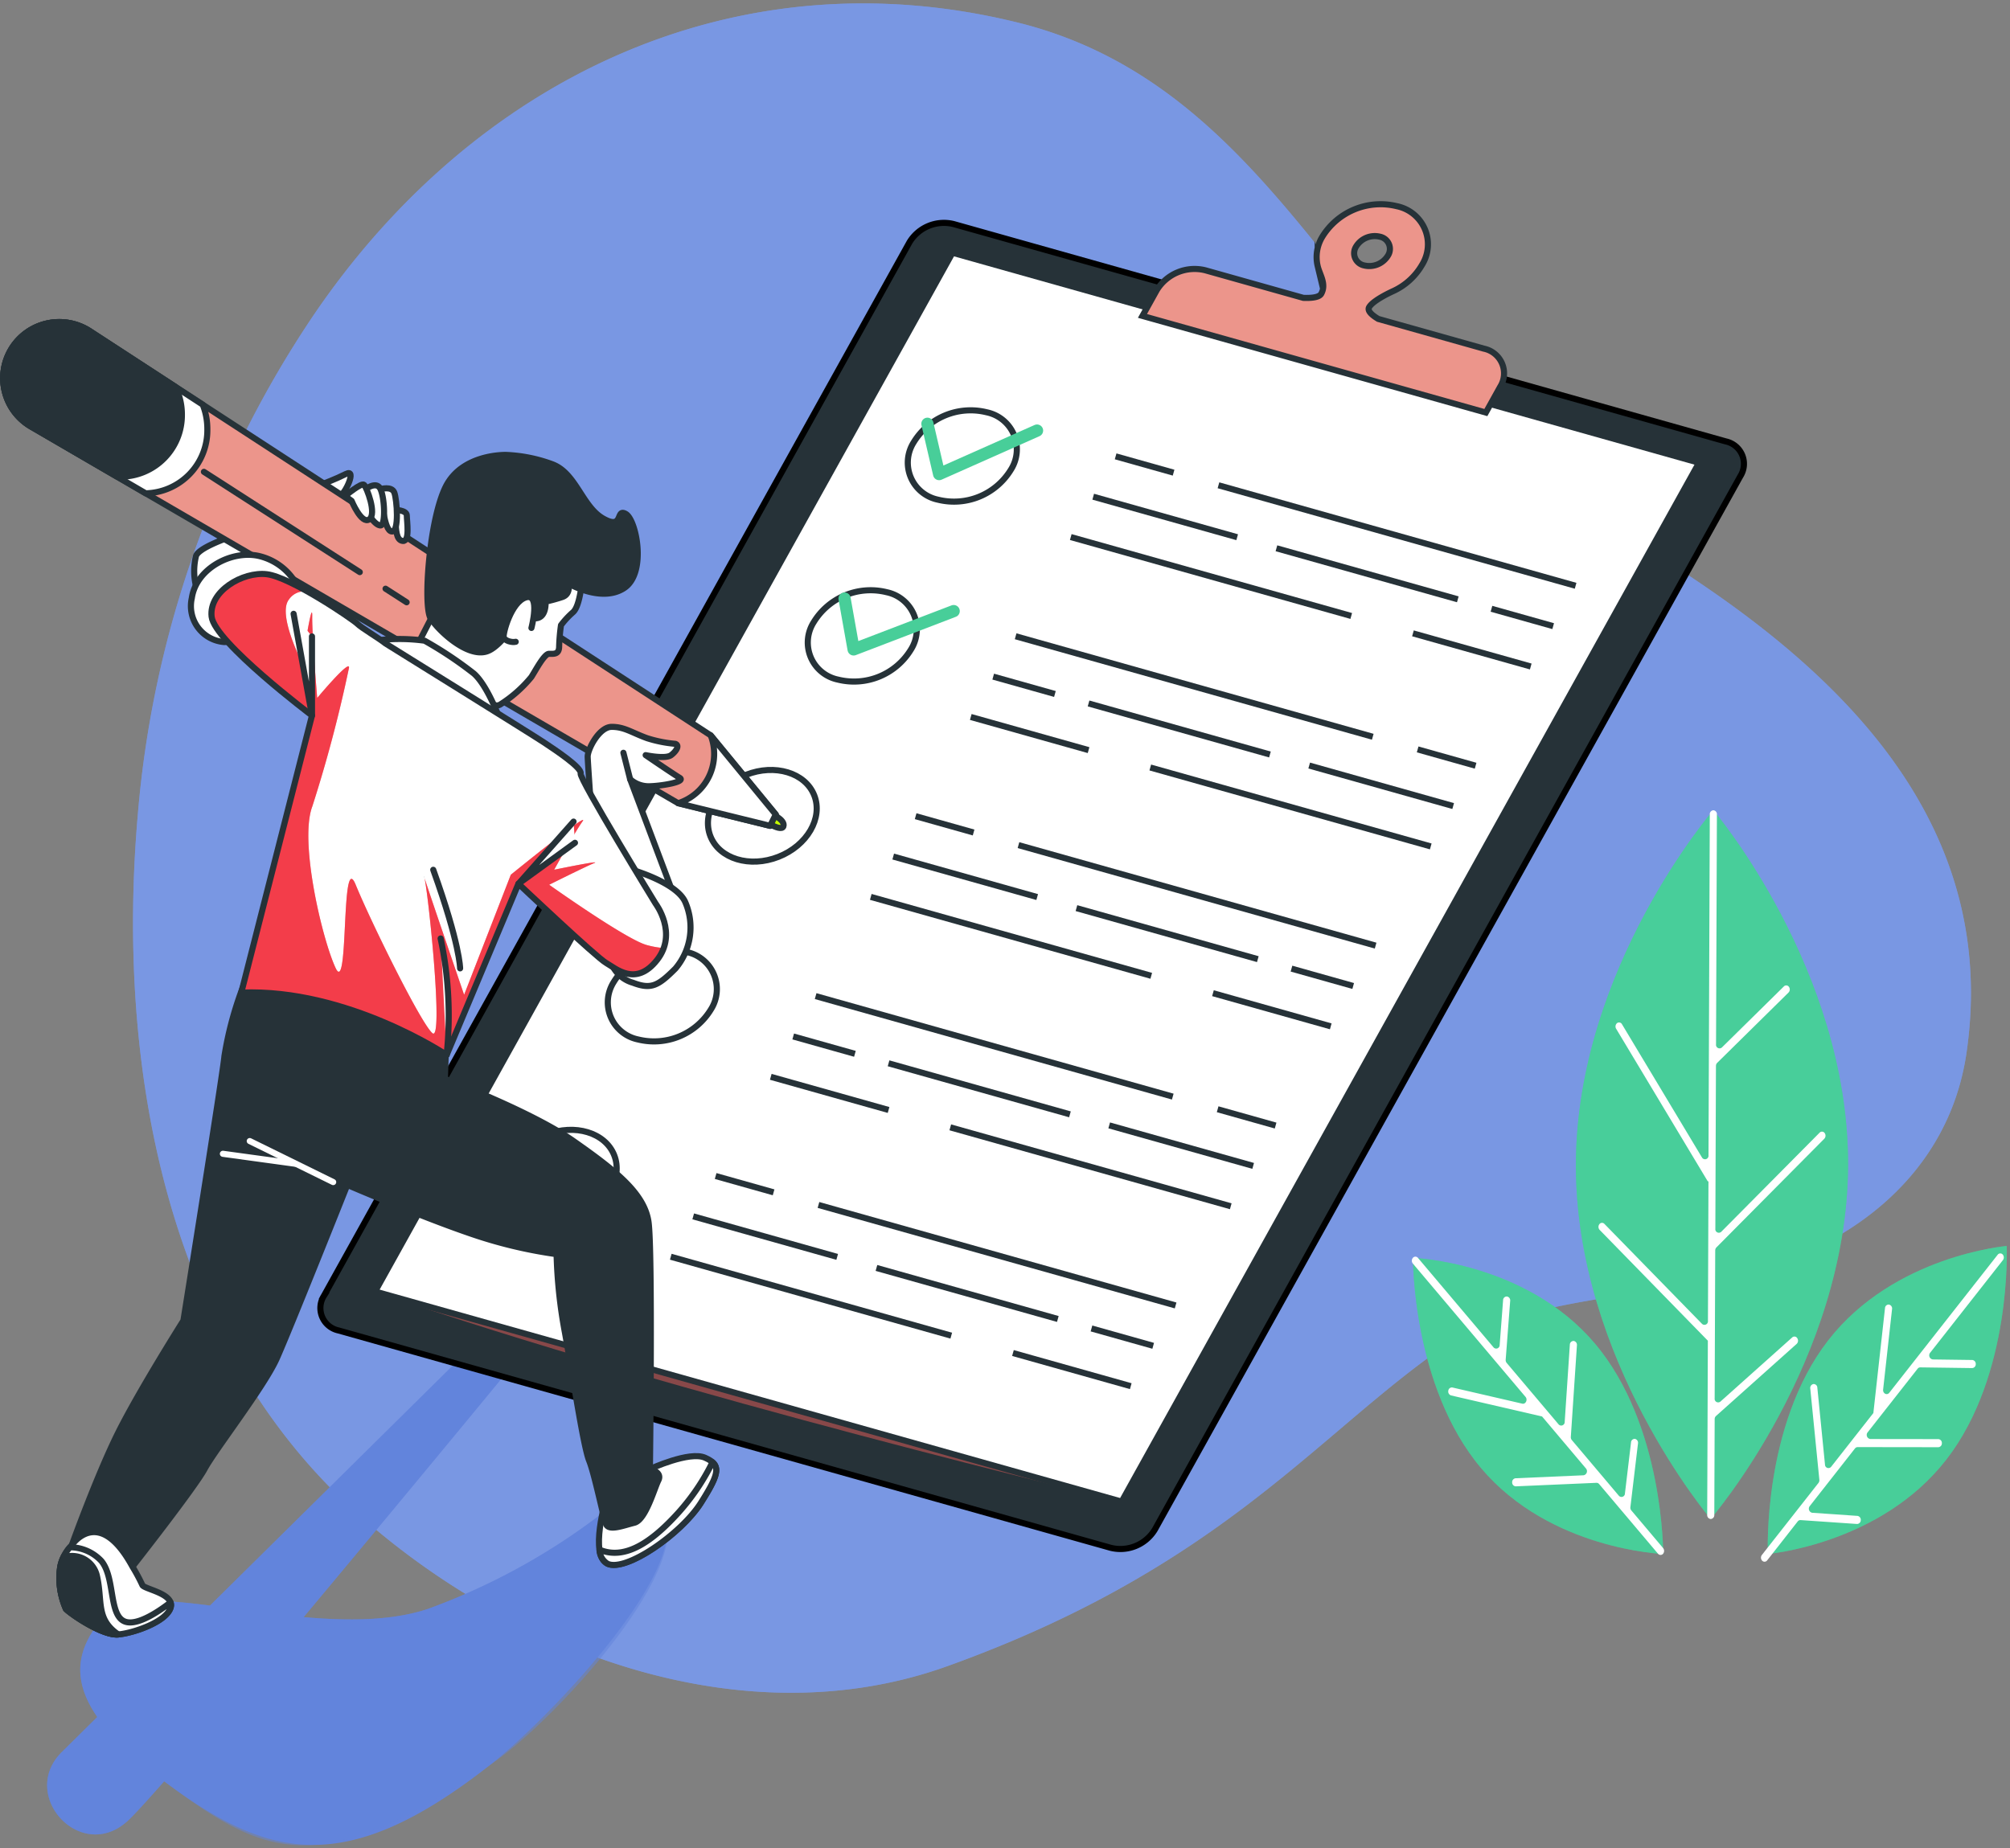 <svg xmlns="http://www.w3.org/2000/svg" xmlns:xlink="http://www.w3.org/1999/xlink" width="164.589" height="151.385" viewBox="0 0 164.589 151.385">
  <rect x="0" y="0" width="164.589" height="151.385" fill="#808080" stroke="none"/>
  <defs>
    <clipPath id="clip-path">
      <path id="Path_132" data-name="Path 132" d="M318.731,183.858c1.968.232,7.062,3.705,7.41,4.053s1.737,1.158,2.316,1.621c0,0,11.925,7.41,12.967,8.1s3.126,2.084,3.01,2.547,6.136,10.652,6.136,10.652,1.853,2.431.116,4.631-3.358.695-4.168.232-7.178-6.484-7.178-6.484l-5.876,14.022s-8.134-5.454-16.817-5.107l5.789-22.693s-7.989-6.021-8.22-8.1S316.763,183.627,318.731,183.858Z" transform="translate(-314.202 -183.836)" fill="#fff" stroke="#263238" stroke-linecap="round" stroke-linejoin="round" stroke-width="0.5"/>
    </clipPath>
  </defs>
  <g id="Group_45" data-name="Group 45" transform="translate(-21.671 -364.865)">
    <g id="Background_Simple" data-name="Background Simple" transform="translate(32.565 365.148)">
      <g id="Group_19" data-name="Group 19">
        <path id="Path_83" data-name="Path 83" d="M63.54,140.467A85.888,85.888,0,0,1,77.852,99.7c13.081-19.345,34.437-29.8,57.667-24.1,21.964,5.391,27.541,29.174,45.841,39.71,14.045,8.086,35.325,21.28,31.92,44.69-1.11,7.629-6.161,13.2-13.091,16.33-9.476,4.277-22.725,2.536-31.172,8.779-9.789,7.235-17.875,17.45-39.156,25.111-16.831,6.058-35.816-1.193-48.535-12.663C65.67,183.444,61.773,160.68,63.54,140.467Z" transform="translate(-63.147 -74.052)" fill="#7a97e3" stroke="rgba(0,0,0,0)" stroke-width="0.5"/>
        <path id="Path_84" data-name="Path 84" d="M63.54,140.467A85.888,85.888,0,0,1,77.852,99.7c13.081-19.345,34.437-29.8,57.667-24.1,21.964,5.391,27.541,29.174,45.841,39.71,14.045,8.086,35.325,21.28,31.92,44.69-1.11,7.629-6.161,13.2-13.091,16.33-9.476,4.277-22.725,2.536-31.172,8.779-9.789,7.235-17.875,17.45-39.156,25.111-16.831,6.058-35.816-1.193-48.535-12.663C65.67,183.444,61.773,160.68,63.54,140.467Z" transform="translate(-63.147 -74.052)" fill="#7a97e3" stroke="rgba(0,0,0,0)" stroke-width="0.5" opacity="0.7"/>
      </g>
    </g>
    <g id="Shadow" transform="translate(25.53 474.506)">
      <g id="Group_20" data-name="Group 20" transform="translate(0)">
        <path id="Path_85" data-name="Path 85" d="M315.165,364.846l2.894-2.861c-2.411-3.49-1.372-6.062.7-8.428,1.247-1.424,4.508-1.209,8.531-.7L349.4,331l3.4,1.277s-9.211,11.213-17.839,21.528c3.587.318,7.191.322,10.178-.674a53.341,53.341,0,0,0,16.173-9.363c10.214.851-5.107,17.45-11.066,22.131-11.933,9.376-18.25,7.674-26.709,1.354-1.524,1.736-2.621,2.932-3.083,3.328l-.09.076C316.557,373.823,311.642,368.329,315.165,364.846Z" transform="translate(-313.954 -331)" fill="#6384dc" stroke="rgba(0,0,0,0)" stroke-width="0.5"/>
        <path id="Path_86" data-name="Path 86" d="M315.064,364.846l2.894-2.861c-2.411-3.49-1.372-6.062.7-8.428,1.247-1.424,4.508-1.209,8.531-.7L349.3,331l3.4,1.277s-9.211,11.213-17.839,21.528c3.587.318,7.191.322,10.178-.674a53.342,53.342,0,0,0,16.173-9.363c10.214.851-4.783,17.895-11.066,22.131-14.026,9.458-18.249,7.674-26.709,1.354-1.524,1.736-2.621,2.932-3.083,3.328l-.09.076C316.457,373.823,311.541,368.329,315.064,364.846Z" transform="translate(-313.854 -331)" fill="#6384dc" stroke="rgba(0,0,0,0)" stroke-width="0.5" opacity="0.5"/>
      </g>
    </g>
    <g id="Plants" transform="translate(137.283 431.225)">
      <g id="Group_24" data-name="Group 24" transform="translate(0)">
        <g id="Group_21" data-name="Group 21" transform="translate(0.089 0)">
          <path id="Path_87" data-name="Path 87" d="M98.04,229.308s-11.193,12.939-11.254,28.967S97.82,287.351,97.82,287.351s11.193-12.939,11.254-28.967S98.04,229.308,98.04,229.308Z" transform="translate(-73.445 -229.308)" fill="#46cc98" stroke="rgba(0,0,0,0)" stroke-width="0.5"/>
          <path id="Path_88" data-name="Path 88" d="M122.369,315.451s-.07,10.533,5.586,17.229,14.9,7.019,14.9,7.019.07-10.533-5.587-17.229S122.369,315.451,122.369,315.451Z" transform="translate(-122.369 -278.788)" fill="#48ce99" stroke="rgba(0,0,0,0)" stroke-width="0.5"/>
          <path id="Path_89" data-name="Path 89" d="M75.81,313.162s.464,10.52-4.936,17.485-14.621,7.737-14.621,7.737-.464-10.521,4.936-17.485S75.81,313.162,75.81,313.162Z" transform="translate(-27.192 -277.473)" fill="#48ce99" stroke="rgba(0,0,0,0)" stroke-width="0.5"/>
        </g>
        <g id="Group_22" data-name="Group 22" transform="translate(0.089 0)" opacity="0.5">
          <path id="Path_90" data-name="Path 90" d="M98.04,229.308s-11.193,12.939-11.254,28.967S97.82,287.351,97.82,287.351s11.193-12.939,11.254-28.967S98.04,229.308,98.04,229.308Z" transform="translate(-73.445 -229.308)" fill="#4ad09b" stroke="rgba(0,0,0,0)" stroke-width="0.5"/>
          <path id="Path_91" data-name="Path 91" d="M122.369,315.451s-.07,10.533,5.586,17.229,14.9,7.019,14.9,7.019.07-10.533-5.587-17.229S122.369,315.451,122.369,315.451Z" transform="translate(-122.369 -278.788)" fill="#48ce99" stroke="rgba(0,0,0,0)" stroke-width="0.5"/>
          <path id="Path_92" data-name="Path 92" d="M75.81,313.162s.464,10.52-4.936,17.485-14.621,7.737-14.621,7.737-.464-10.521,4.936-17.485S75.81,313.162,75.81,313.162Z" transform="translate(-27.192 -277.473)" fill="#48ce99" stroke="rgba(0,0,0,0)" stroke-width="0.5"/>
        </g>
        <g id="Group_23" data-name="Group 23">
          <path id="Path_93" data-name="Path 93" d="M107.417,272.542h0a.268.268,0,0,0-.409-.056l-5.88,5.257a.29.29,0,0,1-.47-.262l.046-12.122a.353.353,0,0,1,.1-.247l8.833-8.9a.364.364,0,0,0,.025-.468h0a.267.267,0,0,0-.41-.028l-8.055,8.12a.289.289,0,0,1-.483-.25l.05-13.338a.354.354,0,0,1,.1-.249l5.844-5.761a.364.364,0,0,0,.029-.467h0a.267.267,0,0,0-.41-.034l-5.075,5a.289.289,0,0,1-.481-.252l.071-18.841a.314.314,0,0,0-.29-.333h0a.313.313,0,0,0-.292.33l-.106,27.927a.287.287,0,0,1-.531.186l-6.557-10.923a.27.27,0,0,0-.4-.086h0a.361.361,0,0,0-.076.46l7.513,12.515.048-.037-.043,11.447a.288.288,0,0,1-.485.245l-7.994-8.188a.266.266,0,0,0-.41.025h0a.364.364,0,0,0,.022.468l8.86,9.076,0,0-.054,14.268a.314.314,0,0,0,.29.333h0a.312.312,0,0,0,.292-.33l.03-7.849a.35.35,0,0,1,.111-.259l6.605-5.905A.364.364,0,0,0,107.417,272.542Z" transform="translate(-75.865 -229.308)" fill="#fff" stroke="rgba(0,0,0,0)" stroke-width="0.5"/>
          <path id="Path_94" data-name="Path 94" d="M76.608,314.68h0a.267.267,0,0,0-.411.026l-8.872,11.3c-.19.242-.541.06-.505-.263l.731-6.588a.326.326,0,0,0-.252-.37h0a.3.3,0,0,0-.325.287l-.952,8.584h.008l-3.465,4.413a.284.284,0,0,1-.506-.183l-.627-6.3a.3.3,0,0,0-.322-.292h0a.324.324,0,0,0-.256.366l.744,7.475a.361.361,0,0,1-.072.258l-4.634,5.9a.364.364,0,0,0,.023.468h0a.267.267,0,0,0,.411-.026l2.5-3.189a.276.276,0,0,1,.235-.11l4.619.318a.307.307,0,0,0,.308-.311h0a.319.319,0,0,0-.273-.351l-3.7-.254a.341.341,0,0,1-.2-.552l3.7-4.717a.277.277,0,0,1,.217-.111l6.607.009a.313.313,0,0,0,.291-.331h0a.313.313,0,0,0-.291-.332l-5.568-.007a.338.338,0,0,1-.216-.552l4.088-5.206a.275.275,0,0,1,.22-.111l4.247.058a.312.312,0,0,0,.295-.327h0a.315.315,0,0,0-.288-.336l-3.231-.044a.339.339,0,0,1-.213-.552l5.953-7.581A.365.365,0,0,0,76.608,314.68Z" transform="translate(-28.232 -278.297)" fill="#fff" stroke="rgba(0,0,0,0)" stroke-width="0.5"/>
          <path id="Path_95" data-name="Path 95" d="M140.432,330.151h0a.3.3,0,0,0-.327.284l-.5,4.184a.283.283,0,0,1-.5.186l-3.851-4.559a.359.359,0,0,1-.08-.255l.5-7.506a.321.321,0,0,0-.268-.355h0a.306.306,0,0,0-.312.306l-.422,6.325a.285.285,0,0,1-.5.2l-4.252-5.033a.362.362,0,0,1-.08-.259l.368-4.821a.322.322,0,0,0-.265-.359h0a.3.3,0,0,0-.315.3l-.28,3.668a.285.285,0,0,1-.5.2l-6.192-7.329a.267.267,0,0,0-.412-.008h0a.365.365,0,0,0-.008.468l9.228,10.923c.2.234.012.619-.267.555l-5.712-1.322a.294.294,0,0,0-.343.258h0a.333.333,0,0,0,.227.391l7.442,1.722v-.009l3.6,4.266a.34.34,0,0,1-.2.561l-5.561.243a.316.316,0,0,0-.279.344h0a.309.309,0,0,0,.3.318l6.6-.288a.273.273,0,0,1,.22.1l4.82,5.705a.267.267,0,0,0,.412.009h0a.366.366,0,0,0,.008-.469l-2.6-3.081a.361.361,0,0,1-.079-.275l.623-5.225A.327.327,0,0,0,140.432,330.151Z" transform="translate(-122.159 -278.663)" fill="#fff" stroke="rgba(0,0,0,0)" stroke-width="0.5"/>
        </g>
      </g>
    </g>
    <g id="Check_List" data-name="Check List" transform="translate(47.909 381.579)">
      <g id="Group_35" data-name="Group 35">
        <path id="Path_96" data-name="Path 96" d="M108.326,206.986l63.224,17.8a3.3,3.3,0,0,0,3.611-1.488l47.949-86.287a1.879,1.879,0,0,0-1.2-2.844l-63.224-17.8a3.3,3.3,0,0,0-3.612,1.488l-47.948,86.287A1.878,1.878,0,0,0,108.326,206.986Z" transform="translate(-106.837 -114.73)" fill="#263238" stroke="#000" stroke-miterlimit="10" stroke-width="0.5"/>
        <path id="Path_97" data-name="Path 97" d="M287.686,339.127s-36.534-8.689-61.125-17.205Z" transform="translate(-222.084 -232.859)" fill="#884849" stroke="rgba(0,0,0,0)" stroke-width="0.5"/>
        <path id="Path_98" data-name="Path 98" d="M115.472,207.092,176.6,224.3l47.28-85.084-61.125-17.2Z" transform="translate(-110.995 -118.029)" fill="#fff" stroke="#263238" stroke-miterlimit="10" stroke-width="0.5"/>
        <g id="Group_26" data-name="Group 26" transform="translate(48.11 16.879)">
          <g id="Group_25" data-name="Group 25" transform="translate(13.332 3.783)">
            <line id="Line_5" data-name="Line 5" x1="4.746" y1="1.336" transform="translate(3.673)" fill="#fff" stroke="#263238" stroke-miterlimit="10" stroke-width="0.5"/>
            <line id="Line_6" data-name="Line 6" x1="29.244" y1="8.231" transform="translate(12.094 2.37)" fill="#fff" stroke="#263238" stroke-miterlimit="10" stroke-width="0.5"/>
            <line id="Line_7" data-name="Line 7" x1="11.789" y1="3.318" transform="translate(1.837 3.305)" fill="#fff" stroke="#263238" stroke-miterlimit="10" stroke-width="0.5"/>
            <line id="Line_8" data-name="Line 8" x1="14.852" y1="4.18" transform="translate(16.841 7.529)" fill="#fff" stroke="#263238" stroke-miterlimit="10" stroke-width="0.5"/>
            <line id="Line_9" data-name="Line 9" x1="5.053" y1="1.422" transform="translate(34.449 12.485)" fill="#fff" stroke="#263238" stroke-miterlimit="10" stroke-width="0.5"/>
            <line id="Line_10" data-name="Line 10" x1="22.966" y1="6.464" transform="translate(0 6.61)" fill="#fff" stroke="#263238" stroke-miterlimit="10" stroke-width="0.5"/>
            <line id="Line_11" data-name="Line 11" x1="9.646" y1="2.715" transform="translate(28.019 14.497)" fill="#fff" stroke="#263238" stroke-miterlimit="10" stroke-width="0.5"/>
          </g>
          <path id="Path_99" data-name="Path 99" d="M247.214,154.952a5.458,5.458,0,0,1,5.97-2.46,3.1,3.1,0,0,1,1.991,4.7,5.458,5.458,0,0,1-5.97,2.46A3.1,3.1,0,0,1,247.214,154.952Z" transform="translate(-246.743 -152.319)" fill="#fff" stroke="#263238" stroke-miterlimit="10" stroke-width="0.5"/>
        </g>
        <g id="Group_28" data-name="Group 28" transform="translate(39.922 31.615)">
          <g id="Group_27" data-name="Group 27" transform="translate(13.332 3.783)">
            <line id="Line_12" data-name="Line 12" x2="4.746" y2="1.336" transform="translate(36.592 9.266)" fill="#fff" stroke="#263238" stroke-miterlimit="10" stroke-width="0.5"/>
            <line id="Line_13" data-name="Line 13" x2="29.244" y2="8.231" transform="translate(3.673)" fill="#fff" stroke="#263238" stroke-miterlimit="10" stroke-width="0.5"/>
            <line id="Line_14" data-name="Line 14" x2="11.789" y2="3.318" transform="translate(27.712 10.588)" fill="#fff" stroke="#263238" stroke-miterlimit="10" stroke-width="0.5"/>
            <line id="Line_15" data-name="Line 15" x2="14.852" y2="4.18" transform="translate(9.645 5.503)" fill="#fff" stroke="#263238" stroke-miterlimit="10" stroke-width="0.5"/>
            <line id="Line_16" data-name="Line 16" x2="5.053" y2="1.422" transform="translate(1.837 3.305)" fill="#fff" stroke="#263238" stroke-miterlimit="10" stroke-width="0.5"/>
            <line id="Line_17" data-name="Line 17" x2="22.966" y2="6.464" transform="translate(14.699 10.748)" fill="#fff" stroke="#263238" stroke-miterlimit="10" stroke-width="0.5"/>
            <line id="Line_18" data-name="Line 18" x2="9.646" y2="2.715" transform="translate(0 6.61)" fill="#fff" stroke="#263238" stroke-miterlimit="10" stroke-width="0.5"/>
          </g>
          <path id="Path_100" data-name="Path 100" d="M266.453,189.575a5.458,5.458,0,0,1,5.97-2.46,3.105,3.105,0,0,1,1.991,4.7,5.459,5.459,0,0,1-5.971,2.46A3.1,3.1,0,0,1,266.453,189.575Z" transform="translate(-265.983 -186.942)" fill="#fff" stroke="#263238" stroke-miterlimit="10" stroke-width="0.5"/>
        </g>
        <g id="Group_30" data-name="Group 30" transform="translate(30.614 45.074)">
          <g id="Group_29" data-name="Group 29" transform="translate(14.452 5.06)">
            <line id="Line_19" data-name="Line 19" x1="4.746" y1="1.336" transform="translate(3.673)" fill="#fff" stroke="#263238" stroke-miterlimit="10" stroke-width="0.5"/>
            <line id="Line_20" data-name="Line 20" x1="29.244" y1="8.231" transform="translate(12.094 2.37)" fill="#fff" stroke="#263238" stroke-miterlimit="10" stroke-width="0.5"/>
            <line id="Line_21" data-name="Line 21" x1="11.789" y1="3.318" transform="translate(1.837 3.305)" fill="#fff" stroke="#263238" stroke-miterlimit="10" stroke-width="0.5"/>
            <line id="Line_22" data-name="Line 22" x1="14.852" y1="4.18" transform="translate(16.841 7.529)" fill="#fff" stroke="#263238" stroke-miterlimit="10" stroke-width="0.5"/>
            <line id="Line_23" data-name="Line 23" x1="5.053" y1="1.422" transform="translate(34.449 12.485)" fill="#fff" stroke="#263238" stroke-miterlimit="10" stroke-width="0.5"/>
            <line id="Line_24" data-name="Line 24" x1="22.966" y1="6.464" transform="translate(0 6.61)" fill="#fff" stroke="#263238" stroke-miterlimit="10" stroke-width="0.5"/>
            <line id="Line_25" data-name="Line 25" x1="9.646" y1="2.715" transform="translate(28.019 14.497)" fill="#fff" stroke="#263238" stroke-miterlimit="10" stroke-width="0.5"/>
          </g>
          <ellipse id="Ellipse_24" data-name="Ellipse 24" cx="3.61" cy="4.567" rx="3.61" ry="4.567" transform="matrix(-0.366, -0.931, 0.931, -0.366, 2.641, 10.06)" fill="#fff" stroke="#263238" stroke-miterlimit="10" stroke-width="0.5"/>
        </g>
        <g id="Group_32" data-name="Group 32" transform="translate(23.545 61.087)">
          <g id="Group_31" data-name="Group 31" transform="translate(13.332 3.783)">
            <line id="Line_26" data-name="Line 26" x2="4.746" y2="1.336" transform="translate(36.592 9.266)" fill="#fff" stroke="#263238" stroke-miterlimit="10" stroke-width="0.5"/>
            <line id="Line_27" data-name="Line 27" x2="29.244" y2="8.231" transform="translate(3.673)" fill="#fff" stroke="#263238" stroke-miterlimit="10" stroke-width="0.5"/>
            <line id="Line_28" data-name="Line 28" x2="11.789" y2="3.318" transform="translate(27.712 10.588)" fill="#fff" stroke="#263238" stroke-miterlimit="10" stroke-width="0.5"/>
            <line id="Line_29" data-name="Line 29" x2="14.852" y2="4.18" transform="translate(9.645 5.503)" fill="#fff" stroke="#263238" stroke-miterlimit="10" stroke-width="0.5"/>
            <line id="Line_30" data-name="Line 30" x2="5.053" y2="1.422" transform="translate(1.837 3.305)" fill="#fff" stroke="#263238" stroke-miterlimit="10" stroke-width="0.5"/>
            <line id="Line_31" data-name="Line 31" x2="22.966" y2="6.464" transform="translate(14.699 10.748)" fill="#fff" stroke="#263238" stroke-miterlimit="10" stroke-width="0.5"/>
            <line id="Line_32" data-name="Line 32" x2="9.646" y2="2.715" transform="translate(0 6.611)" fill="#fff" stroke="#263238" stroke-miterlimit="10" stroke-width="0.5"/>
          </g>
          <path id="Path_101" data-name="Path 101" d="M304.933,258.822a5.458,5.458,0,0,1,5.97-2.46,3.1,3.1,0,0,1,1.991,4.7,5.458,5.458,0,0,1-5.97,2.46A3.1,3.1,0,0,1,304.933,258.822Z" transform="translate(-304.462 -256.189)" fill="#fff" stroke="#263238" stroke-miterlimit="10" stroke-width="0.5"/>
        </g>
        <g id="Group_34" data-name="Group 34" transform="translate(14.237 74.545)">
          <g id="Group_33" data-name="Group 33" transform="translate(14.452 5.06)">
            <line id="Line_33" data-name="Line 33" x1="4.746" y1="1.336" transform="translate(3.673)" fill="#fff" stroke="#263238" stroke-miterlimit="10" stroke-width="0.5"/>
            <line id="Line_34" data-name="Line 34" x1="29.244" y1="8.231" transform="translate(12.094 2.37)" fill="#fff" stroke="#263238" stroke-miterlimit="10" stroke-width="0.5"/>
            <line id="Line_35" data-name="Line 35" x1="11.789" y1="3.318" transform="translate(1.837 3.305)" fill="#fff" stroke="#263238" stroke-miterlimit="10" stroke-width="0.5"/>
            <line id="Line_36" data-name="Line 36" x1="14.852" y1="4.18" transform="translate(16.841 7.529)" fill="#fff" stroke="#263238" stroke-miterlimit="10" stroke-width="0.5"/>
            <line id="Line_37" data-name="Line 37" x1="5.053" y1="1.422" transform="translate(34.449 12.485)" fill="#fff" stroke="#263238" stroke-miterlimit="10" stroke-width="0.5"/>
            <line id="Line_38" data-name="Line 38" x1="22.966" y1="6.464" transform="translate(0 6.611)" fill="#fff" stroke="#263238" stroke-miterlimit="10" stroke-width="0.5"/>
            <line id="Line_39" data-name="Line 39" x1="9.646" y1="2.715" transform="translate(28.019 14.497)" fill="#fff" stroke="#263238" stroke-miterlimit="10" stroke-width="0.5"/>
          </g>
          <ellipse id="Ellipse_25" data-name="Ellipse 25" cx="3.61" cy="4.567" rx="3.61" ry="4.567" transform="translate(2.641 10.06) rotate(-111.462)" fill="#fff" stroke="#263238" stroke-miterlimit="10" stroke-width="0.5"/>
        </g>
        <path id="Path_102" data-name="Path 102" d="M158.135,118.081l8.034,2.261c.608.024,1.291-.023,1.464-.334.442-.8-.118-1.549-.288-2.255a3.208,3.208,0,0,1,.365-2.394,5.6,5.6,0,0,1,6.124-2.523,3.184,3.184,0,0,1,2.042,4.821,5.266,5.266,0,0,1-2.364,2.137s-1.633.729-1.959,1.317c-.172.31.281.677.747.955l8.659,2.437a2.066,2.066,0,0,1,1.324,3.127l-1.17,2.105-28.119-7.915,1.17-2.105A3.631,3.631,0,0,1,158.135,118.081Zm14.311-2.747a1.792,1.792,0,0,0-1.96.807,1.019,1.019,0,0,0,.654,1.543,1.792,1.792,0,0,0,1.959-.807A1.019,1.019,0,0,0,172.446,115.334Z" transform="translate(-85.682 -112.66)" fill="#ec958b" stroke="#263238" stroke-miterlimit="10" stroke-width="0.5"/>
        <path id="Path_103" data-name="Path 103" d="M251.207,151.535l3.47,2.421,3.574-8.013" transform="translate(-35.583 -262.709) rotate(42)" fill="none" stroke="#48ce99" stroke-linecap="round" stroke-linejoin="round" stroke-width="1"/>
        <path id="Path_104" data-name="Path 104" d="M270.147,185.619l3.47,2.421,3.574-8.013" transform="translate(-16.851 -289.966) rotate(45)" fill="none" stroke="#48ce99" stroke-linecap="round" stroke-linejoin="round" stroke-width="1"/>
      </g>
    </g>
    <g id="Character" transform="translate(21.932 391.244)">
      <g id="Group_43" data-name="Group 43" transform="translate(0)">
        <path id="Path_105" data-name="Path 105" d="M373.331,178.513a5.225,5.225,0,0,1-.347-3.473c.579-1.505,11.231-3.936,11.231-3.936s2.431,0,2.316,1.389-8.915,6.715-9.61,7.178S373.563,181.176,373.331,178.513Z" transform="translate(-357.192 -155.894)" fill="#fff" stroke="#263238" stroke-linecap="round" stroke-linejoin="round" stroke-width="0.5"/>
        <path id="Path_106" data-name="Path 106" d="M374.893,165.328s1.011-.368,1.931-.828-.092,1.655-.46,1.747-1.287.276-1.287.276Z" transform="translate(-348.751 -152.064)" fill="#fff" stroke="#263238" stroke-linecap="round" stroke-linejoin="round" stroke-width="0.5"/>
        <g id="Group_38" data-name="Group 38">
          <g id="Group_37" data-name="Group 37">
            <path id="Path_107" data-name="Path 107" d="M351.033,169.218l5.326,6.484-.463.926-7.526-1.853-52.991-30.849a4.591,4.591,0,0,1-1.587-6.395h0a4.59,4.59,0,0,1,6.4-1.419Z" transform="translate(-293.097 -135.368)" fill="#ec958b" stroke="#263238" stroke-linecap="round" stroke-linejoin="round" stroke-width="0.5"/>
            <g id="Group_36" data-name="Group 36" transform="translate(16.436 12.265)">
              <line id="Line_40" data-name="Line 40" x2="1.727" y2="1.112" transform="translate(14.873 9.572)" fill="#fff" stroke="#263238" stroke-linecap="round" stroke-linejoin="round" stroke-width="0.5"/>
              <line id="Line_41" data-name="Line 41" x2="12.764" y2="8.214" transform="translate(0)" fill="#fff" stroke="#263238" stroke-linecap="round" stroke-linejoin="round" stroke-width="0.5"/>
            </g>
          </g>
          <path id="Path_108" data-name="Path 108" d="M292.562,229.815s1.321.552,1.12,1.107-2.105-.789-2.105-.789Z" transform="translate(-229.795 -189.618)" fill="#c6ff00" stroke="#263238" stroke-linecap="round" stroke-linejoin="round" stroke-width="0.5"/>
          <path id="Path_109" data-name="Path 109" d="M301.086,221.385l-.463.926-7.526-1.853a4.24,4.24,0,0,0,2.663-5.557Z" transform="translate(-237.824 -181.052)" fill="#fff" stroke="#263238" stroke-linecap="round" stroke-linejoin="round" stroke-width="0.5"/>
          <path id="Path_110" data-name="Path 110" d="M403.15,137.532a4.59,4.59,0,0,1,6.4-1.419l9.245,6.02a5.426,5.426,0,0,1,.377,1.991,5.172,5.172,0,0,1-5.046,5.269l-9.39-5.466A4.59,4.59,0,0,1,403.15,137.532Z" transform="translate(-402.455 -135.368)" fill="#fff" stroke="#263238" stroke-linecap="round" stroke-linejoin="round" stroke-width="0.5"/>
          <path id="Path_111" data-name="Path 111" d="M408.047,137.532a4.59,4.59,0,0,1,6.4-1.419l7.025,4.574a5.168,5.168,0,0,1,.513,2.248,5.037,5.037,0,0,1-4.979,5.094c-.117,0-.232,0-.346-.013l-7.027-4.091A4.59,4.59,0,0,1,408.047,137.532Z" transform="translate(-407.352 -135.368)" fill="#263238" stroke="#263238" stroke-linecap="round" stroke-linejoin="round" stroke-width="0.5"/>
        </g>
        <path id="Path_112" data-name="Path 112" d="M363.936,171.5s1.029,0,1.029.468.271,2.134-.325,2.082-.541-1.093-.6-1.457S363.936,171.5,363.936,171.5Z" transform="translate(-331.914 -156.123)" fill="#fff" stroke="#263238" stroke-linecap="round" stroke-linejoin="round" stroke-width="0.5"/>
        <path id="Path_113" data-name="Path 113" d="M365.985,167.424s.92-.283,1.132.283.425,3.254-.212,3.184S366.126,168.414,365.985,167.424Z" transform="translate(-335.089 -153.74)" fill="#fff" stroke="#263238" stroke-linecap="round" stroke-linejoin="round" stroke-width="0.5"/>
        <path id="Path_114" data-name="Path 114" d="M368.456,167.239s1.061-.92,1.415-.142.424,2.972,0,2.972-1.061-.92-1.2-1.415A9.572,9.572,0,0,1,368.456,167.239Z" transform="translate(-338.975 -153.414)" fill="#fff" stroke="#263238" stroke-linecap="round" stroke-linejoin="round" stroke-width="0.5"/>
        <path id="Path_115" data-name="Path 115" d="M370.756,167.572s1.344-1.132,1.556-.92,1.062,2.391.424,2.83-1.444-1.517-1.444-1.517Z" transform="translate(-342.761 -153.323)" fill="#fff" stroke="#263238" stroke-linecap="round" stroke-linejoin="round" stroke-width="0.5"/>
        <path id="Path_116" data-name="Path 116" d="M344.778,175.947s-.151,2.271-.757,2.8a6.935,6.935,0,0,0-.984,1.059,15.786,15.786,0,0,0-.152,1.741c0,.681-.454.606-.832.606s-1.059,1.287-1.438,1.892a10.659,10.659,0,0,1-2.573,2.271c-.681.378-1.817-1.06-1.817-1.06l-.53,1.514-5.373-3.481,2.649-5.146a12.351,12.351,0,0,1,1.589-5.071c1.514-2.725,3.557-4.238,6.963-3.254S344.778,175.947,344.778,175.947Z" transform="translate(-297.361 -154.982)" fill="#fff" stroke="#263238" stroke-linecap="round" stroke-linejoin="round" stroke-width="0.5"/>
        <path id="Path_117" data-name="Path 117" d="M326.11,160.934a12.346,12.346,0,0,1,3.716.743c1.989.7,2.477,3.468,4.211,4.459s.991-.867,1.858-.372,1.734,4.83-.124,6.069-4.583-.372-4.583-.372.248.867-.5,1.115a12.664,12.664,0,0,1-1.363.372s.124,1.486-.991,1.362-.124-1.858-.124-1.858-2.105,4.087-3.716,4.582-3.964-1.734-4.583-2.725-.124-8.051,1.239-10.776S326.11,160.934,326.11,160.934Z" transform="translate(-284.913 -150.053)" fill="#263238" stroke="#263238" stroke-linecap="round" stroke-linejoin="round" stroke-width="0.5"/>
        <path id="Path_118" data-name="Path 118" d="M341.833,190.813s.757-2.876-.454-2.5-1.892,2.952-1.816,3.255.681.454.984.378" transform="translate(-298.578 -165.761)" fill="#fff" stroke="#263238" stroke-linecap="round" stroke-linejoin="round" stroke-width="0.5"/>
        <path id="Path_119" data-name="Path 119" d="M349.855,196.469a31.618,31.618,0,0,1,4.035,2.69c1.287,1.135,2.422,4.541,2.422,4.541s-7.8-5.3-9.158-6.055a6.4,6.4,0,0,1-1.665-1.135A15.166,15.166,0,0,1,349.855,196.469Z" transform="translate(-315.349 -170.373)" fill="#fff" stroke="#263238" stroke-linecap="round" stroke-linejoin="round" stroke-width="0.5"/>
        <path id="Path_120" data-name="Path 120" d="M393.927,182.555a4.784,4.784,0,0,0-3.126-2.316c-2.2-.463-5.095,1.042-5.442,3.473a2.952,2.952,0,0,0,2.663,3.589c1.158,0,2.2-1.621,2.2-1.621S393.927,184.291,393.927,182.555Z" transform="translate(-369.915 -161.094)" fill="#fff" stroke="#263238" stroke-linecap="round" stroke-linejoin="round" stroke-width="0.5"/>
        <path id="Path_121" data-name="Path 121" d="M318.549,227.393l-3.705-9.841a2.273,2.273,0,0,0,1.505.579c.926,0,3.126-.347,2.547-.695s-2.779-1.853-2.779-1.853,1.621.347,2.084,0,.695-.81.347-.926a10.605,10.605,0,0,1-2.316-.463c-1.273-.464-1.853-.927-2.895-.927s-1.968,1.853-1.968,2.431.811,11.578.811,12.041,0,.926,3.01,1.273S318.665,228.667,318.549,227.393Z" transform="translate(-263.508 -180.114)" fill="#fff" stroke="#263238" stroke-linecap="round" stroke-linejoin="round" stroke-width="0.5"/>
        <line id="Line_42" data-name="Line 42" x1="0.549" y1="2.164" transform="translate(50.787 35.275)" fill="#fff" stroke="#263238" stroke-linecap="round" stroke-linejoin="round" stroke-width="0.5"/>
        <path id="Path_122" data-name="Path 122" d="M311.582,240.744s3.7,1.042,4.4,2.663a5.208,5.208,0,0,1-.81,5.442c-1.39,1.389-1.968,1.736-3.473,1.158a2.712,2.712,0,0,1-1.968-2.431A7.2,7.2,0,0,1,311.582,240.744Z" transform="translate(-260.129 -195.896)" fill="#fff" stroke="#263238" stroke-linecap="round" stroke-linejoin="round" stroke-width="0.5"/>
        <path id="Path_123" data-name="Path 123" d="M308.721,354.658s3.242-1.5,4.515-.926,1.274,1.158-.347,3.7-6.136,5.673-7.641,4.979-.116-5.326-.116-5.326Z" transform="translate(-255.764 -260.719)" fill="#fff" stroke="#263238" stroke-linecap="round" stroke-linejoin="round" stroke-width="0.5"/>
        <path id="Path_124" data-name="Path 124" d="M311,358.92a18.093,18.093,0,0,0,2.807-4.15c.6.526.34,1.3-.955,3.339-1.621,2.547-6.136,5.673-7.641,4.979a1.389,1.389,0,0,1-.657-1.153C306.671,362.831,308.887,361.252,311,358.92Z" transform="translate(-255.725 -261.392)" fill="#fff" stroke="#263238" stroke-linecap="round" stroke-linejoin="round" stroke-width="0.5"/>
        <path id="Path_125" data-name="Path 125" d="M346.191,265.861l-.116,3.473s7.063,2.663,10.536,5.095,5.789,4.284,6.136,6.6.116,20.261.116,20.261,1.042.232.695.927-1.042,3.242-1.968,3.473-2.084.695-2.316.116-.926-4.052-1.39-5.21-1.273-6.6-1.968-10.42a40.131,40.131,0,0,1-.695-6.484,37.262,37.262,0,0,1-7.179-1.737c-4.052-1.389-9.957-3.936-9.957-3.936s-4.747,11.925-5.789,14.241-5.094,7.526-5.9,9.03-5.9,7.989-5.9,7.989-1.968-1.736-3.242-1.736h-1.737s2.084-5.789,3.821-9.262,5.326-9.147,5.326-9.147,3.241-20.257,3.358-21.651a28.559,28.559,0,0,1,1.937-6.709S335.539,259.609,346.191,265.861Z" transform="translate(-309.906 -207.351)" fill="#263238" stroke="#263238" stroke-linecap="round" stroke-linejoin="round" stroke-width="0.5"/>
        <g id="Group_39" data-name="Group 39" transform="translate(4.615 99.106)">
          <path id="Path_126" data-name="Path 126" d="M415.419,371.049a15.113,15.113,0,0,1,.81,1.505c.116.347,2.663.695,2.316,1.852s-3.01,2.084-4.284,2.2-3.821-1.621-4.284-2.084a6.22,6.22,0,0,1-.463-3.473,3.582,3.582,0,0,1,.926-1.736S412.64,365.954,415.419,371.049Z" transform="translate(-409.452 -368.227)" fill="#fff" stroke="#263238" stroke-linecap="round" stroke-linejoin="round" stroke-width="0.5"/>
          <path id="Path_127" data-name="Path 127" d="M409.518,372.722a3.42,3.42,0,0,1,.787-1.582,3.539,3.539,0,0,1,2.571,1.119c1.158,1.389.579,4.515,1.968,4.979,1.036.345,2.844-.919,3.7-1.584a.668.668,0,0,1,.008.426c-.347,1.158-3.01,2.084-4.284,2.2s-3.821-1.621-4.284-2.084A6.22,6.22,0,0,1,409.518,372.722Z" transform="translate(-409.455 -369.9)" fill="#fff" stroke="#263238" stroke-linecap="round" stroke-linejoin="round" stroke-width="0.5"/>
          <path id="Path_128" data-name="Path 128" d="M422.667,374.516c.463,2.084-.116,3.473,1.736,4.747-1.273.116-3.821-1.621-4.284-2.084a6.219,6.219,0,0,1-.463-3.473,2.749,2.749,0,0,1,.285-.829l.178.018A2.091,2.091,0,0,1,422.667,374.516Z" transform="translate(-419.594 -370.883)" fill="#263238" stroke="#263238" stroke-linecap="round" stroke-linejoin="round" stroke-width="0.5"/>
        </g>
        <line id="Line_43" data-name="Line 43" x1="6.831" y1="3.358" transform="translate(20.191 67.078)" fill="none" stroke="#fff" stroke-linecap="round" stroke-linejoin="round" stroke-width="0.5"/>
        <line id="Line_44" data-name="Line 44" x1="5.905" y1="0.81" transform="translate(17.992 68.12)" fill="none" stroke="#fff" stroke-linecap="round" stroke-linejoin="round" stroke-width="0.5"/>
        <g id="Group_42" data-name="Group 42" transform="translate(17.052 20.628)">
          <g id="Group_41" data-name="Group 41" transform="translate(0)">
            <path id="Path_129" data-name="Path 129" d="M318.731,183.858c1.968.232,7.062,3.705,7.41,4.053s1.737,1.158,2.316,1.621c0,0,11.925,7.41,12.967,8.1s3.126,2.084,3.01,2.547,6.136,10.652,6.136,10.652,1.853,2.431.116,4.631-3.358.695-4.168.232-7.178-6.484-7.178-6.484l-5.876,14.022s-8.134-5.454-16.817-5.107l5.789-22.693s-7.989-6.021-8.22-8.1S316.763,183.627,318.731,183.858Z" transform="translate(-314.202 -183.836)" fill="#fff" stroke="rgba(0,0,0,0)" stroke-width="0.5"/>
            <g id="Group_40" data-name="Group 40" clip-path="url(#clip-path)">
              <path id="Path_130" data-name="Path 130" d="M319.19,183.858a11.367,11.367,0,0,1,3.364,1.43,1.527,1.527,0,0,0-1.552.649c-.956,1.23,1.092,5.19,1.092,5.19s.839-5.474.82-3.824.409,6.692.409,6.692,2.732-3.278,2.6-2.458a112.606,112.606,0,0,1-3,11.336c-1.093,2.868.819,10.927,1.912,13.248s.41-9.834,1.639-6.829,5.326,11.336,6.283,12.155c.918.787-.3-11.136-.645-12.693.417,1.3,3.24,9.552,3.24,9.552l3.824-9.834s6.556-5.326,5.873-4.37-2.322,3.961-2.322,3.961,3.961-.82,3.278-.546-3.687,1.776-3.687,1.776,6.146,4.371,7.921,4.917a7.2,7.2,0,0,0,1.463.268,3.448,3.448,0,0,1-.548.989c-1.736,2.2-3.358.695-4.168.232s-7.178-6.484-7.178-6.484l-5.876,14.022s-8.134-5.454-16.817-5.107l5.789-22.693s-7.989-6.021-8.22-8.1S317.222,183.627,319.19,183.858Z" transform="translate(-314.661 -183.836)" fill="#f13f4b" stroke="rgba(0,0,0,0)" stroke-width="0.5"/>
              <path id="Path_131" data-name="Path 131" d="M319.19,183.858a11.367,11.367,0,0,1,3.364,1.43,1.527,1.527,0,0,0-1.552.649c-.956,1.23,1.092,5.19,1.092,5.19s.839-5.474.82-3.824.409,6.692.409,6.692,2.732-3.278,2.6-2.458a112.606,112.606,0,0,1-3,11.336c-1.093,2.868.819,10.927,1.912,13.248s.41-9.834,1.639-6.829,5.326,11.336,6.283,12.155c.918.787-.3-11.136-.645-12.693.417,1.3,3.24,9.552,3.24,9.552l3.824-9.834s6.556-5.326,5.873-4.37-2.322,3.961-2.322,3.961,3.961-.82,3.278-.546-3.687,1.776-3.687,1.776,6.146,4.371,7.921,4.917a7.2,7.2,0,0,0,1.463.268,3.448,3.448,0,0,1-.548.989c-1.736,2.2-3.358.695-4.168.232s-7.178-6.484-7.178-6.484l-5.876,14.022s-8.134-5.454-16.817-5.107l5.789-22.693s-7.989-6.021-8.22-8.1S317.222,183.627,319.19,183.858Z" transform="translate(-314.661 -183.836)" fill="#f63d4b" stroke="rgba(0,0,0,0)" stroke-width="0.5" opacity="0.5"/>
            </g>
            <path id="Path_133" data-name="Path 133" d="M318.731,183.858c1.968.232,7.062,3.705,7.41,4.053s1.737,1.158,2.316,1.621c0,0,11.925,7.41,12.967,8.1s3.126,2.084,3.01,2.547,6.136,10.652,6.136,10.652,1.853,2.431.116,4.631-3.358.695-4.168.232-7.178-6.484-7.178-6.484l-5.876,14.022s-8.134-5.454-16.817-5.107l5.789-22.693s-7.989-6.021-8.22-8.1S316.763,183.627,318.731,183.858Z" transform="translate(-314.202 -183.836)" fill="none" stroke="#263238" stroke-linecap="round" stroke-linejoin="round" stroke-width="0.5"/>
          </g>
          <path id="Path_134" data-name="Path 134" d="M356.5,263.533a30.367,30.367,0,0,0-.489-9.542" transform="translate(-337.242 -224.133)" fill="#fff" stroke="#263238" stroke-linecap="round" stroke-linejoin="round" stroke-width="0.5"/>
          <path id="Path_135" data-name="Path 135" d="M356.028,248.844s0-1.957-2.2-8.074" transform="translate(-335.665 -216.539)" fill="#fff" stroke="#263238" stroke-linecap="round" stroke-linejoin="round" stroke-width="0.5"/>
          <path id="Path_136" data-name="Path 136" d="M336.241,231.495l-4.515,5.094,4.631-3.358" transform="translate(-306.588 -211.211)" fill="#fff" stroke="#263238" stroke-linecap="round" stroke-linejoin="round" stroke-width="0.5"/>
          <path id="Path_137" data-name="Path 137" d="M383.83,193.358v6.484l-1.505-8.336" transform="translate(-375.596 -188.241)" fill="#fff" stroke="#263238" stroke-linecap="round" stroke-linejoin="round" stroke-width="0.5"/>
        </g>
      </g>
      <g id="Group_44" data-name="Group 44" transform="translate(34.442 45.37)">
        <path id="Path_138" data-name="Path 138" d="M360.7,242a1.119,1.119,0,0,1,.038.146C360.69,241.989,360.673,241.928,360.7,242Z" transform="translate(-360.688 -241.97)" fill="#263238" stroke="rgba(0,0,0,0)" stroke-width="0.5"/>
      </g>
    </g>
  </g>
</svg>
